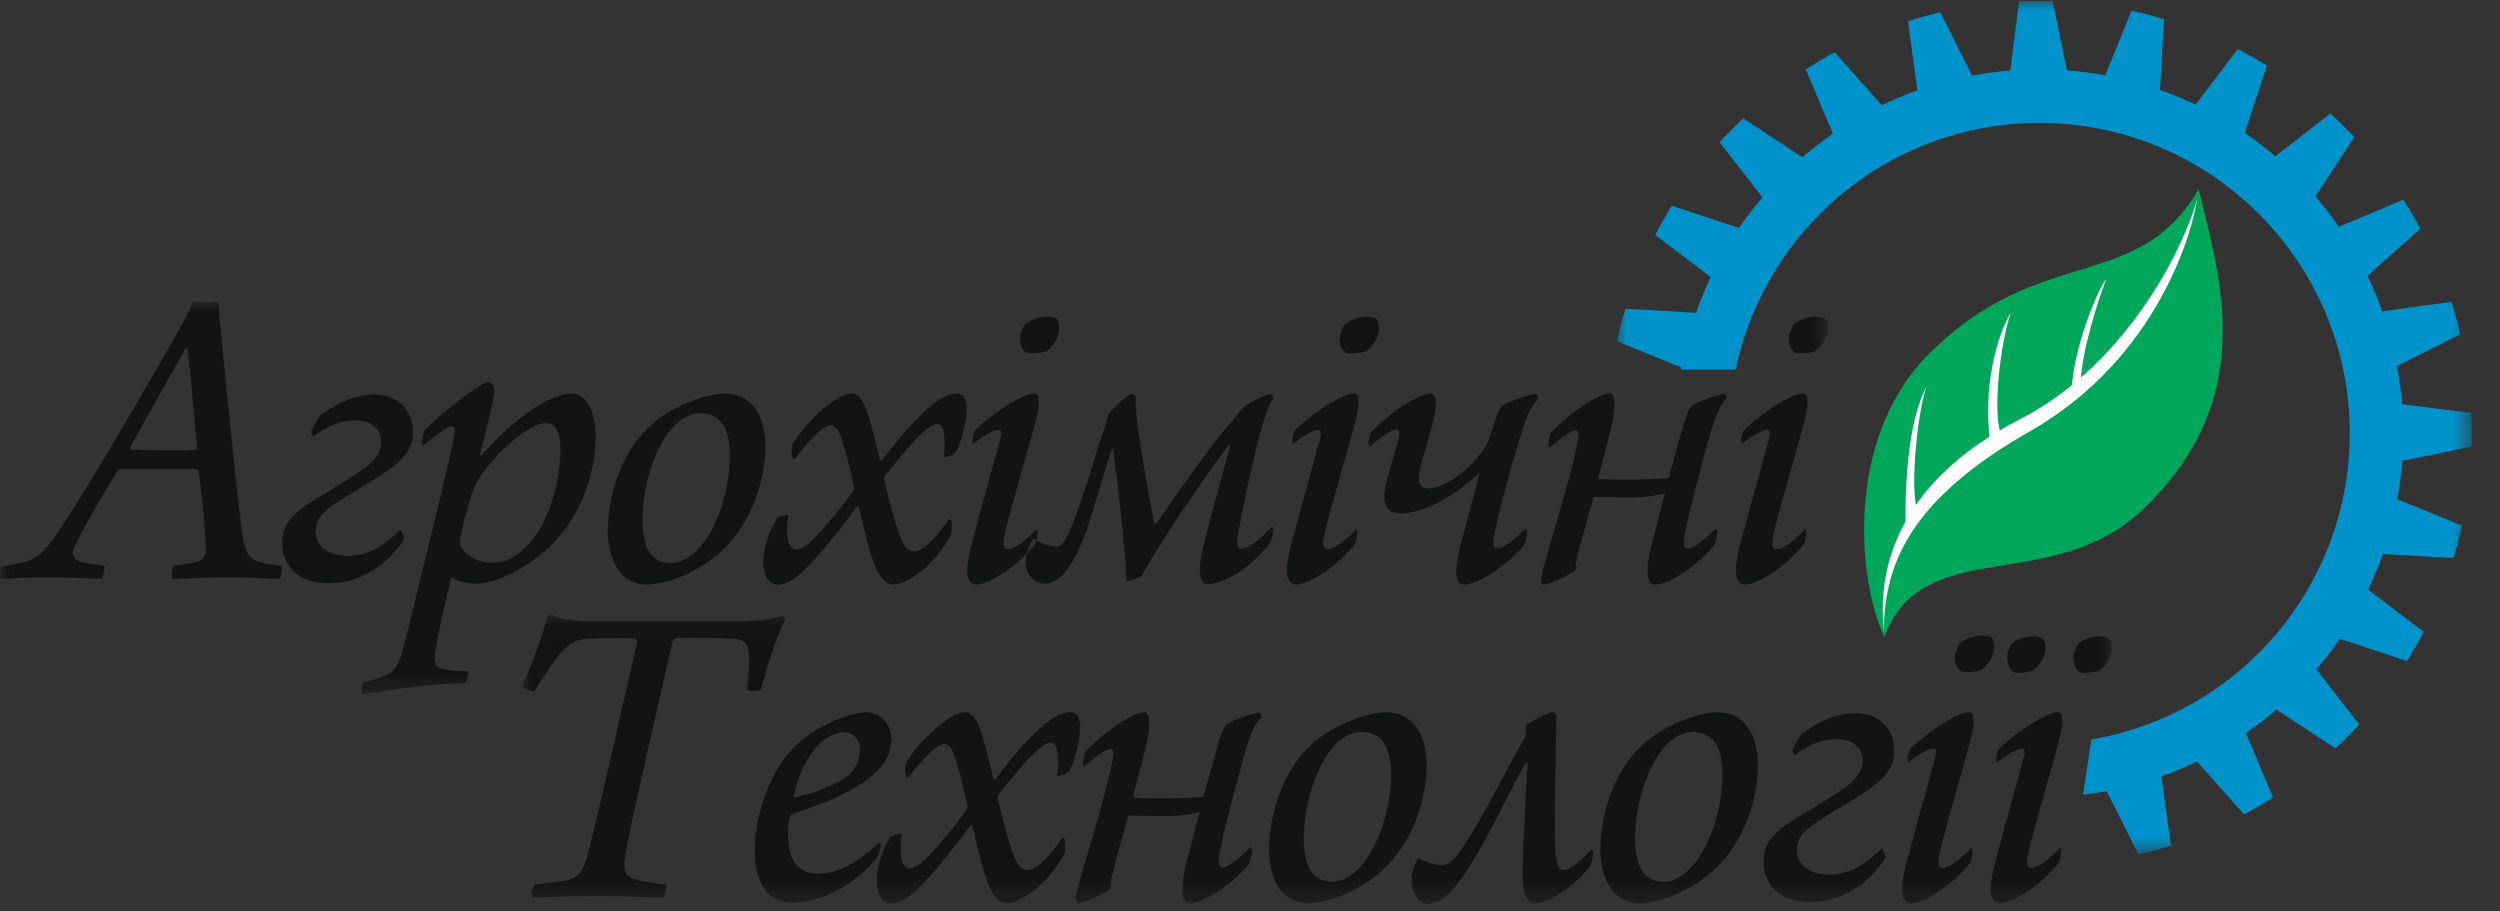 <svg xmlns="http://www.w3.org/2000/svg" xmlns:xlink="http://www.w3.org/1999/xlink" width="118" height="43" viewBox="0 0 118 43">
    <rect x="0" y="0" width="118" height="43" fill="#333333" stroke="none"/>
    <defs>
        <path id="a" d="M0 18.554V.004h86.274v18.55H0z"/>
        <path id="c" d="M.037 13.669H75.07V.034H.037V13.67z"/>
        <path id="e" d="M.041.028h40.344v40.287H.041V.028z"/>
    </defs>
    <g fill="none" fill-rule="evenodd">
        <g transform="translate(0 14.228)">
            <mask id="b" fill="#fff">
                <use xlink:href="#a"/>
            </mask>
            <path fill="#121313" d="M85.696.72c-.358 0-.812.17-1.038.38-.092.106-.197.423-.23.592-.005.38.086.59.289.717.1.084.8.021.953-.063.265-.169.52-.507.59-.908.033-.19.008-.443-.068-.57-.038-.063-.2-.147-.496-.147m-.494 10.044c-.656.654-1.076.928-1.35.928-.19 0-.242-.169-.173-.548.194-.992 1.15-4.179 1.437-5.318.277-.97.249-1.477-.025-1.477-.528 0-1.873.866-2.776 1.73-.047.064-.155.422-.122.549-.003.042.06.063.06.063.533-.4.95-.633 1.181-.633.106 0 .136.17.053.465-.34 1.266-.895 3.228-1.322 4.852-.392 1.414-.24 1.988.202 1.988.443 0 1.707-.595 2.789-1.924.05-.106.119-.507.105-.612.003-.042-.059-.063-.059-.063m-7.1 2.599c.569 0 1.84-.7 2.805-1.86.07-.085.16-.507.151-.676-.017-.063-.055-.106-.077-.106-.723.718-1.119.95-1.33.95-.126 0-.2-.169-.157-.485.152-.992.684-2.912 1.081-4.41.364-1.309.57-1.857.908-2.174.025-.063-.027-.231-.088-.253-.3.064-1.01.274-1.405.485-.153.085-.267.212-.373.528-.234.654-.636 2.216-.855 2.954-.197.106-2.897.106-3.337.063l.601-2.32c.174-.697.306-1.71-.052-1.71-.528 0-1.831.866-2.784 1.857-.026.064-.11.38-.104.59-.004.064.034.128.08.085.537-.464 1.002-.801 1.214-.801.147 0 .154.21.093.485-.282 1.667-1.643 5.844-1.73 6.502-.007.106.022.296.128.296.297-.022 1.277-.49 1.501-.68-.013-.421.148-.928.348-1.687l.5-1.773c.19 0 1.159.021 1.791.021.59 0 1.314-.084 1.576-.21l-.632 2.447c-.285 1.097-.254 1.882.147 1.882M64.683 6.84c.585-.528 1.025-.802 1.257-.802.127 0 .11.233.077.422-.09.38-.417 1.477-.555 1.963-.26 1.012-.15 1.582.693 1.582.844 0 2.278-.612 3.607-1.857.024-.042.086-.02.062.021l-.88 3.313c-.313 1.182-.276 1.882.167 1.882.59 0 1.91-.785 2.804-1.84.07-.084.161-.506.152-.675.004-.063-.058-.084-.078-.105-.768.76-1.137.907-1.348.907-.126 0-.198-.19-.134-.506.24-1.35 1.208-4.727 1.493-5.508.158-.464.368-.76.577-1.034.025-.063-.027-.231-.089-.253a5.889 5.889 0 0 0-1.578.57c-.203.19-.476 1.097-.584 1.456-.275.928-1.855 2.447-2.888 2.447-.401 0-.575-.232-.4-.95.12-.527.443-1.54.618-2.257.205-.844.129-1.266-.146-1.266-.485 0-1.892.844-2.803 1.836-.047.063-.134.422-.125.59.019.043.08.064.101.064M64.504.72c-.358 0-.813.17-1.038.38-.092.106-.197.423-.23.592-.005.38.086.59.289.717.1.084.8.021.953-.063.265-.169.52-.507.59-.908.033-.19.008-.443-.067-.57-.038-.063-.201-.147-.497-.147m-.494 10.044c-.657.654-1.076.928-1.35.928-.19 0-.241-.169-.173-.548.194-.992 1.149-4.179 1.437-5.318.278-.97.249-1.477-.025-1.477-.528 0-1.873.866-2.776 1.73-.046.064-.155.422-.122.549-.002.042.06.063.06.063.533-.4.95-.633 1.181-.633.106 0 .136.17.053.465-.34 1.266-.895 3.228-1.322 4.852-.392 1.414-.24 1.988.202 1.988.443 0 1.707-.595 2.79-1.924.048-.106.118-.507.104-.612.003-.042-.059-.063-.059-.063m-6.02-3.967s.084 0 .083.02c-.303 1.035-1.178 4.284-1.333 5.002-.185.865-.145 1.522.255 1.522.697 0 1.943-.657 2.937-1.923.069-.085.18-.486.17-.654.005-.064-.055-.106-.075-.127-.525.59-1.125 1.034-1.442 1.034-.168 0-.217-.21-.175-.527.18-1.098.738-3.714 1.019-4.727.306-1.097.44-1.52.65-1.794.068-.084-.068-.252-.11-.252-.19 0-.867.337-1.222.59-.11.063-.388.443-.503.57-1.142 1.287-2.83 3.777-3.646 4.916-.048.084-.108.043-.126 0-.23-1.266-.557-2.975-.77-4.495-.041-.316-.12-1.033-.095-1.392.007-.106-.113-.19-.198-.19-.236.063-1.046.802-1.102 1.013-.063.295-.376 1.182-.593 1.878-.407 1.33-.963 2.996-1.211 3.545-.198.422-.346.738-.664.76-.295 0-.705-.17-1.075-.36-.21.296-.328.782-.35 1.098.018.675.462 1.016.905 1.016 1.097 0 1.823-1.987 2.258-3.422l.897-2.953h.064c.151 1.181.614 4.916.628 6.249.084.02.601-.148.735-.257.942-1.751 3.28-5.106 4.088-6.14M49.413.72c-.358 0-.813.169-1.038.38-.092.105-.198.422-.23.59-.005.38.086.591.288.718.1.084.8.021.954-.063.264-.169.52-.507.589-.908.034-.19.009-.443-.067-.57-.038-.063-.2-.147-.496-.147m-.494 10.044c-.657.654-1.076.928-1.35.928-.19 0-.242-.169-.174-.548.194-.992 1.15-4.179 1.438-5.318.277-.97.248-1.477-.026-1.477-.527 0-1.873.866-2.775 1.73-.047.064-.155.422-.122.549-.003.042.059.063.059.063.533-.4.95-.633 1.182-.633.106 0 .136.17.053.465-.34 1.266-.895 3.228-1.322 4.852-.392 1.414-.241 1.988.202 1.988s1.707-.595 2.789-1.924c.05-.106.118-.507.104-.612.003-.042-.058-.063-.058-.063m-11.4-3.334c.694-.907 1.352-1.583 1.71-1.583.233 0 .363.254.504.654.174.549.392 1.372.567 2.216.036.084-.015.211-.039.253a22.912 22.912 0 0 1-1.793 2.174c-.454.464-.692.569-.903.569-.254 0-.54-.443-.355-1.603-.016-.085-.49.063-.514.105-.328.485-.613 1.266-.655 1.878-.053.78.188 1.27.673 1.27.295 0 .662-.127 1.18-.616.609-.57 1.596-1.751 2.55-3.06.023-.02.066-.041.085 0 .217.844.44 1.9.62 2.364.31.995.67 1.312 1.007 1.312.674 0 1.96-.911 2.733-2.346.025-.063.06-.57.005-.696-.04-.043-.124-.043-.125-.021-.842 1.202-1.326 1.498-1.62 1.498-.423 0-.694-.36-1.414-3.398a.483.483 0 0 1 .032-.168c1.337-1.667 2.065-2.448 2.466-2.448.274 0 .417.38.318 1.52-.009.126.533-.085.561-.19.117-.17.45-1.034.511-1.92.032-.465-.09-.845-.449-.845-.316 0-.875.148-1.804 1.097-.634.634-1.211 1.372-1.72 2.026-.025.063-.109.042-.127 0a37.09 37.09 0 0 0-.515-2.026c-.154-.527-.411-1.097-.79-1.097-.802 0-2.25 1.435-2.822 2.406-.028.105-.056.506.02.633-.002.042.082.042.103.042M30.35 9.773c.127-1.857 1.108-4.495 2.732-4.495 1.222.021 1.436 1.224 1.35 2.47-.159 2.341-1.389 4.6-2.738 4.6-1.055 0-1.46-.866-1.344-2.575m3.85-5.423c-.738 0-2.055.443-3.008 1.118-1.595 1.119-2.364 3.123-2.489 4.96-.106 1.56.454 2.936 1.846 2.936.506 0 1.471-.233 2.35-.742 2.037-1.119 3.07-3.271 3.218-5.444.087-1.287-.335-2.828-1.917-2.828m-6.099 2.448c.1-1.456-.36-2.448-1.14-2.448-1.034 0-2.875 1.33-4.205 2.891-.044.021-.107.021-.106 0 .295-1.224.601-2.321.688-2.975.016-.232-.137-.465-.242-.465-.422 0-2.318 1.52-3.068 2.3-.05.106-.138.486-.127.634.018.042.081.042.123.042.606-.528 1.116-.886 1.305-.886.148 0 .156.19.12.4-.26 1.35-1.133 4.875-1.51 6.394-.385 1.62-.8 3.365-.989 3.974-.211.63-.352.84-.854 1.03-.304.127-.54.19-.927.296-.068.063-.117.485-.081.569 1.67-.295 3.604-.527 4.849-.527.088-.063.201-.486.144-.57-.315-.02-.737-.02-1.07-.085-.48-.084-.527-.312-.471-.819.183-1.153.593-2.834.767-3.53.243.15.718.298 1.098.298 1.054 0 2.327-.72 3.221-1.46 1.317-1.075 2.333-2.974 2.475-5.063m-4.911 5.528c-.57 0-1.184-.274-1.426-.739-.038-.063-.069-.232-.036-.4.045-.359.276-1.266.49-1.942.139-.485.401-.928.587-1.181 1.18-1.54 2.373-2.321 2.985-2.321.4 0 .733.38.647 1.646-.11 1.624-.699 3.44-1.773 4.346-.494.444-.863.591-1.474.591m-8.396-5.95c.756-.57 1.36-.76 1.972-.76.759 0 1.28.401 1.231 1.119-.048.4-.303.738-.683 1.055-.624.485-2.028 1.287-2.646 1.688-1.08.675-1.306 1.202-1.346 1.793-.068.992.58 2.03 2.16 2.03.866 0 1.79-.254 2.73-1.06.292-.252.729-.78.874-1.054-.013-.127-.123-.359-.205-.401-.814.801-1.538 1.224-2.467 1.224-.928 0-1.57-.465-1.516-1.266.03-.443.327-.781.748-1.077.708-.485 1.696-1.054 2.469-1.56.993-.655 1.323-1.161 1.365-1.774.085-1.244-.754-1.94-1.83-1.94-.906 0-1.822.442-2.557 1.012a3.756 3.756 0 0 0-.41.739c.018.063.072.19.111.232M8.745 2.24c.02 0 .085-.02.107-.02.106.906.314 3.122.444 4.62.015.085-.075.169-.117.169-.234.02-.803.02-1.288.02-.928 0-1.496-.02-1.684-.041-.062-.022-.037-.085-.032-.148.604-1.14 1.968-3.503 2.57-4.6M.091 12.495c-.089.063-.119.507-.062.594.317 0 1.02-.063 2.18-.063 1.266 0 2.169.063 2.59.063.091-.087.165-.552.105-.615a14.724 14.724 0 0 1-1.021-.169c-.478-.106-.5-.422-.349-.76.299-.675 1.301-2.384 1.966-3.481.024-.042.137-.148.221-.148.192-.02.276-.02 1.563-.02.907 0 1.666 0 1.98.02.043 0 .124.043.119.127.126.928.316 2.785.34 3.671.011.148-.072.443-.354.549-.302.105-.727.147-1.153.21-.089.064-.141.529-.084.616.38 0 1.713-.063 2.64-.063.95 0 1.958.063 2.401.063.108-.042.184-.53.105-.615-1.484-.19-1.67-.253-1.866-1.71-.24-1.75-.903-8.418-1.01-9.62-.04-.36-.088-.887-.07-1.14-.17.02-.383.042-.615.042-.232 0-.442-.021-.609-.042-.103.274-.326.759-.612 1.244-.723 1.33-3.877 6.753-5.528 9.306-1.058 1.603-1.32 1.73-2.877 1.941" mask="url(#b)"/>
        </g>
        <g transform="translate(24.603 28.987)">
            <mask id="d" fill="#fff">
                <use xlink:href="#c"/>
            </mask>
            <path fill="#121313" d="M74.508 1.047c-.358 0-.767.127-.993.338-.113.105-.217.4-.25.57-.004.38.082.654.327.78.078.085.76 0 .869-.063.307-.169.499-.506.59-.907.032-.17.03-.443-.048-.55-.038-.062-.2-.168-.495-.168zm-3.143 0c-.358 0-.81.148-1.015.359-.091.105-.198.422-.209.59-.003.36.106.613.308.739.1.085.78 0 .87-.063.306-.169.519-.506.608-.886.033-.169.01-.444-.067-.57-.037-.063-.22-.17-.495-.17zm1.26 10.002c-.657.654-1.076.928-1.35.928-.19 0-.242-.169-.174-.549.195-.991 1.15-4.178 1.438-5.317.277-.97.248-1.477-.026-1.477-.506 0-1.851.865-2.775 1.73-.046.063-.155.422-.122.549-.003.042.06.063.06.063.554-.4.95-.632 1.181-.632.106 0 .136.168.053.463a389.332 389.332 0 0 0-1.322 4.854c-.392 1.413-.241 1.987.202 1.987s1.707-.595 2.789-1.924c.05-.106.119-.506.105-.612.002-.042-.06-.063-.06-.063zM68.938 1.005c-.359 0-.813.169-1.039.38-.091.105-.197.422-.23.59-.004.38.087.591.289.718.1.084.8.021.953-.063.265-.17.52-.507.59-.908.034-.19.008-.443-.067-.57-.038-.063-.201-.147-.496-.147zm-.495 10.044c-.656.654-1.075.928-1.35.928-.19 0-.241-.169-.173-.549.194-.991 1.15-4.178 1.438-5.317.277-.97.248-1.477-.026-1.477-.527 0-1.873.865-2.775 1.73-.047.063-.156.422-.122.549-.003.042.059.063.059.063.533-.4.95-.632 1.182-.632.105 0 .136.168.053.463-.34 1.267-.895 3.229-1.322 4.854-.392 1.413-.242 1.987.202 1.987.442 0 1.706-.595 2.788-1.924.05-.106.119-.506.105-.612.003-.042-.059-.063-.059-.063zm-8.333-4.39c.756-.569 1.36-.759 1.972-.759.759 0 1.28.401 1.23 1.119-.047.4-.302.738-.682 1.055-.624.485-2.029 1.287-2.646 1.688-1.08.675-1.306 1.202-1.346 1.793-.068.992.579 2.03 2.16 2.03.865 0 1.79-.254 2.73-1.06.292-.252.729-.78.874-1.054-.013-.127-.123-.359-.205-.401-.814.801-1.539 1.224-2.467 1.224-.928 0-1.571-.465-1.516-1.266.03-.443.327-.781.748-1.077.708-.485 1.696-1.054 2.469-1.56.993-.655 1.323-1.161 1.365-1.773.085-1.245-.754-1.942-1.83-1.942-.906 0-1.822.443-2.558 1.013a3.76 3.76 0 0 0-.408.738c.016.064.071.19.11.233zm-7.513 3.398c.126-1.857 1.108-4.495 2.732-4.495 1.222.021 1.435 1.224 1.35 2.47-.16 2.341-1.389 4.6-2.739 4.6-1.054 0-1.46-.866-1.343-2.575zm3.85-5.423c-.738 0-2.055.443-3.008 1.118-1.595 1.119-2.364 3.123-2.49 4.959-.106 1.562.454 2.937 1.847 2.937.506 0 1.47-.233 2.349-.743 2.038-1.118 3.07-3.27 3.218-5.444.088-1.286-.334-2.827-1.916-2.827zm-5.93 6.457c-.729.802-1.058.992-1.332.992-.148 0-.348-.17-.376-.992-.055-1.35.036-5.17.046-6.246.006-.084-.07-.21-.133-.21-.338 0-1.305.57-1.309.632.01.169.025.254.016.38-.025.063-.03.126-.075.19l-.699 1.266c-.703 1.35-1.888 3.566-2.554 4.368-.183.21-.406.38-.638.38-.38 0-.81-.19-1.14-.338-.095.148-.274.612-.288.823-.076.802.355 1.333.756 1.333.485 0 .968-.275 1.788-1.481 1.008-1.477 2.25-4.22 2.82-5.148.023-.043.086-.043.104 0a145.58 145.58 0 0 0-.24 5.085c-.003.97.149 1.523.55 1.523.59 0 1.795-.658 2.652-1.777a2.1 2.1 0 0 0 .13-.675l-.077-.105zm-13.56-1.034c.127-1.857 1.108-4.495 2.733-4.495 1.222.021 1.435 1.224 1.35 2.47-.16 2.341-1.39 4.6-2.74 4.6-1.054 0-1.459-.866-1.342-2.575zm3.85-5.423c-.738 0-2.054.443-3.008 1.118-1.595 1.119-2.364 3.123-2.489 4.959-.106 1.562.454 2.937 1.846 2.937.507 0 1.471-.233 2.35-.743 2.037-1.118 3.07-3.27 3.218-5.444.087-1.286-.335-2.827-1.917-2.827zm-9.266 9.014c.569 0 1.84-.7 2.805-1.86.069-.085.16-.507.151-.676-.017-.063-.055-.106-.077-.106-.724.718-1.12.95-1.33.95-.127 0-.2-.169-.157-.485.152-.992.684-2.912 1.081-4.41.363-1.309.57-1.857.907-2.174.026-.063-.026-.232-.088-.253-.3.064-1.01.274-1.404.485-.153.085-.267.211-.373.528-.235.654-.636 2.215-.855 2.954-.197.106-2.897.106-3.337.063l.601-2.32c.174-.697.306-1.71-.052-1.71-.528 0-1.831.865-2.785 1.857a2.05 2.05 0 0 0-.103.59c-.004.064.034.127.079.085.538-.464 1.003-.802 1.214-.802.148 0 .155.211.094.486-.282 1.667-1.643 5.844-1.73 6.502-.007.106.022.296.128.296.296-.022 1.277-.49 1.501-.68-.013-.421.148-.928.348-1.687l.5-1.773c.19 0 1.159.022 1.791.022.59 0 1.313-.085 1.575-.212l-.63 2.448c-.286 1.097-.255 1.882.146 1.882zM18.27 7.715c.695-.908 1.353-1.583 1.711-1.583.233 0 .363.254.504.654.174.55.392 1.372.567 2.216.036.085-.015.211-.039.253a22.912 22.912 0 0 1-1.793 2.173c-.454.465-.692.57-.904.57-.253 0-.54-.443-.354-1.603-.016-.085-.49.063-.514.105-.328.485-.613 1.266-.655 1.878-.053.78.188 1.27.673 1.27.295 0 .662-.127 1.18-.616.609-.57 1.596-1.751 2.55-3.06.023-.02.066-.041.085 0 .217.844.44 1.9.62 2.364.31.995.67 1.312 1.007 1.312.675 0 1.96-.911 2.733-2.346.025-.063.06-.57.005-.696-.04-.043-.124-.043-.125-.021-.842 1.202-1.326 1.498-1.62 1.498-.423 0-.694-.36-1.414-3.398a.482.482 0 0 1 .032-.168c1.337-1.667 2.065-2.448 2.466-2.448.274 0 .417.38.318 1.519-.009.127.533-.084.561-.19.117-.168.45-1.034.511-1.92.032-.464-.09-.844-.449-.844-.316 0-.875.148-1.804 1.097-.634.633-1.212 1.372-1.72 2.026-.025.063-.109.042-.127 0a36.973 36.973 0 0 0-.515-2.026c-.154-.527-.411-1.097-.79-1.097-.802 0-2.25 1.435-2.822 2.406-.028.105-.056.506.02.633-.003.042.082.042.103.042zm-2.01-3.08c-.759 0-2.192.611-3.088 1.37-1.32 1.119-2.03 3.187-2.134 4.706-.102 1.498.307 2.915 1.805 2.915 1.223 0 2.881-.805 3.94-2.113.074-.148.181-.485.19-.612.004-.063-.076-.127-.097-.127-1.109 1.097-2.062 1.477-2.885 1.477-1.097 0-1.478-.907-1.389-2.215.01-.148.043-.317.071-.422.006-.084.075-.17.14-.19.647-.211 1.553-.506 2.45-.97 1.332-.676 2.164-1.435 2.214-2.47.01-.78-.5-1.35-1.216-1.35zm-1.055.948c.57 0 .814.423.781.908-.041.612-.367 1.055-.872 1.35a7.593 7.593 0 0 1-2.185.802c-.042 0-.081-.042-.056-.105.455-2.026 1.551-2.955 2.332-2.955zM.643 12.758c-.11.063-.182.506-.126.615.443 0 1.924-.063 3.041-.063 1.181 0 2.443.063 3.139.063.089-.066.205-.531.126-.615-.586-.064-1.088-.127-1.418-.232-.457-.106-.586-.38-.529-.908.141-1.14 1.6-7.385 2.262-10.296.005-.064.117-.17.16-.19.297-.022 2.09-.022 2.824.042.19 0 .561.126.596.548.058.38.035 1.034-.062 1.836.077.106.585.084.654 0 .338-1.245.787-2.574 1.155-3.334.003-.042-.074-.147-.116-.147-.688.19-1.262.252-2 .252h-7.34C2.46.33 1.939.245 1.426.034c-.042 0-.15.021-.173.064C1 1.026.433 2.545.037 3.389c.035.106.444.296.596.232.568-.907.945-1.477 1.332-1.899.365-.4.753-.527 1.029-.548.424-.042 2.07-.064 2.363-.021.063 0 .12.105.115.169-.747 3.228-1.691 7.49-2.269 9.769-.26 1.055-.472 1.371-1.198 1.498-.342.063-.788.105-1.362.169z" mask="url(#d)"/>
        </g>
        <g transform="translate(76.28 .014)">
            <mask id="f" fill="#fff">
                <use xlink:href="#e"/>
            </mask>
            <path fill="#0092CA" d="M20.605.038l.677 3.272c.61.046 1.213.124 1.804.233L24.328.494c.52.113 1.031.246 1.535.397l-.193 3.338c.576.202 1.137.433 1.683.694l1.988-2.624c.47.244.93.506 1.379.784l-1.05 3.174c.5.343.982.713 1.443 1.106l2.6-2.02c.391.357.768.73 1.13 1.115L33.008 9.25c.395.46.765.94 1.11 1.44l3.035-1.277c.285.444.554.9.805 1.367l-2.495 2.222a17.1 17.1 0 0 1 .7 1.68l3.26-.448c.16.502.302 1.01.423 1.529l-2.987 1.502c.11.591.191 1.193.24 1.804l3.264.41a20.793 20.793 0 0 1 .012 1.588l-3.271.676a17.132 17.132 0 0 1-.232 1.806l3.047 1.242c-.113.52-.245 1.031-.397 1.536l-3.336-.195a16.82 16.82 0 0 1-.694 1.684l2.623 1.99c-.244.47-.506.93-.784 1.379l-3.172-1.051c-.343.502-.713.983-1.106 1.444l2.019 2.6a20.55 20.55 0 0 1-1.114 1.132l-2.791-1.836c-.46.395-.94.765-1.44 1.11l1.277 3.036c-.444.286-.9.554-1.366.806l-2.221-2.496c-.545.262-1.106.495-1.68.7l.448 3.262c-.502.16-1.011.301-1.528.423l-1.502-2.989c-.368.069-.74.126-1.115.171l.394-2.609c6.92-1.168 12.194-7.192 12.194-14.447 0-8.091-6.56-14.653-14.648-14.653-7.056 0-12.949 4.995-14.337 11.643H3.072l.017-.097L.04 16.09c.113-.52.245-1.031.397-1.535l3.336.194c.202-.577.434-1.138.694-1.684l-2.622-1.99c.243-.47.505-.93.783-1.379l3.173 1.051c.343-.501.712-.983 1.105-1.444l-2.019-2.6c.357-.392.73-.769 1.114-1.131l2.792 1.835c.459-.395.94-.765 1.44-1.11L8.955 3.262c.444-.285.9-.554 1.366-.806l2.221 2.496a17.079 17.079 0 0 1 1.681-.7L13.776.99c.502-.16 1.01-.301 1.528-.423l1.5 2.989c.592-.11 1.194-.192 1.804-.24L19.02.051a21.106 21.106 0 0 1 1.586-.013" mask="url(#f)"/>
        </g>
        <path fill="#00A659" d="M103.776 8.935c1.059 4.337 2.77 9.77-2.471 14.961-4.363 4.32-10.487 1.209-12.362 6.155-1.173-2.369-1.99-9.22 2.077-13.32 5.235-5.28 9.837-2.822 12.756-7.796"/>
        <path fill="#FEFEFE" d="M88.92 29.801c-.111-1.07-.189-3.18 1.167-5.44.93-1.551 2.533-3.173 5.263-4.577 5.354-2.755 7.953-8.711 8.357-10.422-.186 1.43-1.79 7.522-7.922 11.013-5.57 3.17-6.865 6.222-6.865 9.426"/>
        <path fill="#FEFEFE" d="M97.773 18.477c.084-2.022 1.215-4.78 1.647-5.32-.404 1.048-1.15 3.37-1.212 4.885l-.435.435m-3.852 2.271c-.318-2.563.34-4.903.994-6.004-.524 1.523-.863 4.761-.466 5.755.398.994-.59.218-.528.25m-2.982-2.52c-.785 1.466-1.039 4.09-.994 6.75l.528-.964c-.312-1.148.03-4.54.466-5.787"/>
    </g>
</svg>
